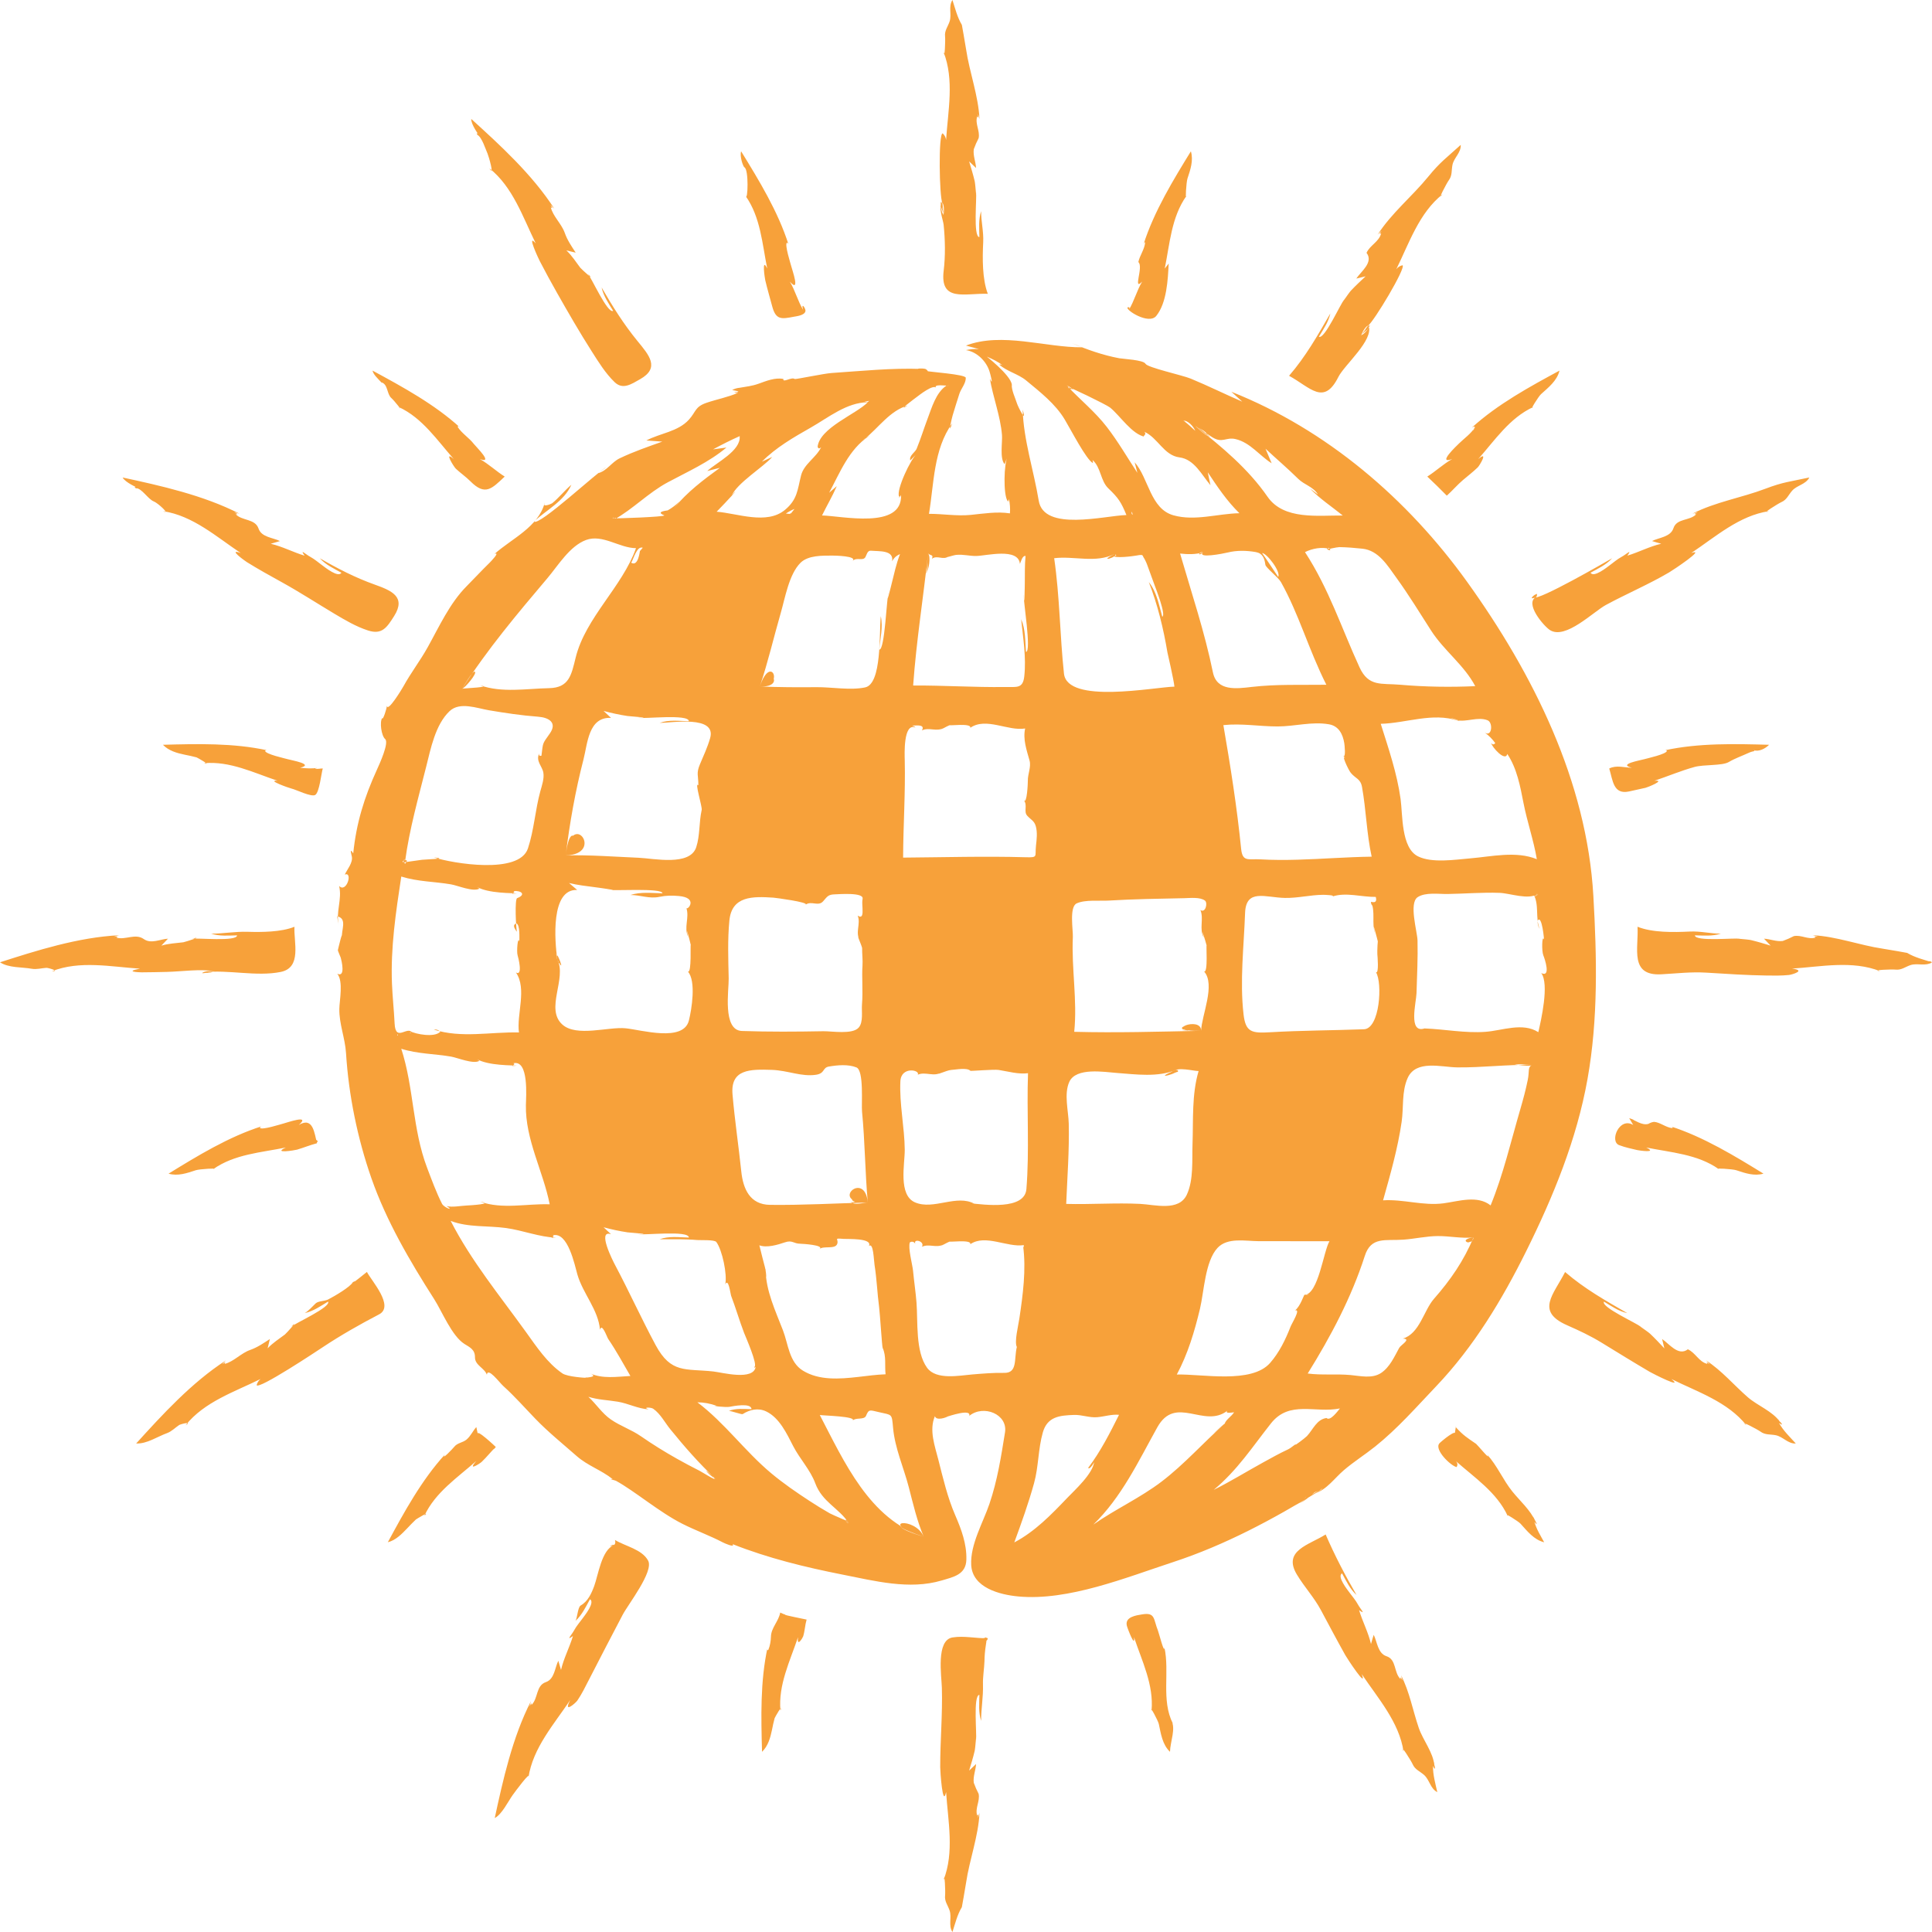 <?xml version="1.0" encoding="iso-8859-1"?>
<!-- Generator: Adobe Illustrator 17.1.0, SVG Export Plug-In . SVG Version: 6.00 Build 0)  -->
<!DOCTYPE svg PUBLIC "-//W3C//DTD SVG 1.1//EN" "http://www.w3.org/Graphics/SVG/1.1/DTD/svg11.dtd">
<svg version="1.1" xmlns="http://www.w3.org/2000/svg" xmlns:xlink="http://www.w3.org/1999/xlink" x="0px" y="0px"
	 viewBox="0 0 112 112" style="enable-background:new 0 0 112 112;" xml:space="preserve">
<g id="disco_x5F_ball_x5F_big">
	<path style="fill:#F7A13A;" d="M54.631,11.777c-0.179-0.376-0.239-4.032,0.015-4.047c0.115,0.104,0.181,0.232,0.199,0.386
		c0.109-1.681,0.49-3.489-0.151-5.112c0.072,0.566,0.116-0.691,0.093-0.886c-0.04-0.34,0.16-0.568,0.262-0.872
		C55.186,0.836,54.964,0.385,55.215,0c0.157,0.489,0.278,0.997,0.545,1.442c0,0.004,0.187,1.029,0.243,1.406
		c0.202,1.361,0.714,2.689,0.781,4.066c-0.023-0.103-0.052-0.204-0.087-0.303c-0.005,0.051,0.056,0.334-0.049,0.131
		c-0.135,0.45,0.173,0.832,0.084,1.268c-0.108,0.207-0.202,0.42-0.281,0.64c-0.05,0.372,0.112,0.723,0.133,1.089
		c-0.137-0.125-0.271-0.252-0.403-0.383c0.115,0.378,0.23,0.757,0.322,1.142c0.045,0.19,0.121,1.322,0.076,0.628
		c0.065,0.276-0.18,2.618,0.198,2.618c-0.01-0.501-0.058-1.017,0.099-1.503c0,0.63,0.152,1.168,0.121,1.809
		c-0.045,0.921-0.058,2.12,0.267,2.982c-1.344-0.043-2.784,0.496-2.558-1.339c0.105-0.853,0.086-1.805-0.002-2.659
		c-0.027-0.266-0.331-1.078-0.1-1.289c-0.199,0.182,0.127,0.517,0.093,0.718c0.028-0.168,0.06-0.644-0.109-0.756
		c0.024,0.016,0.111,0.656,0.098,0.719c0.018-0.088-0.115-0.764-0.13-0.735c-0.066,0.127,0.026,0.618,0.114,0.727
		C54.647,12.393,54.632,11.786,54.631,11.777C54.476,11.451,54.834,13.48,54.631,11.777z M67.75,15.278
		c-0.076,0.098-0.153,0.195-0.229,0.293c0.291-1.426,0.384-2.976,1.251-4.204c-0.067,0.324-0.006-0.799,0.067-1.019
		c0.168-0.506,0.355-1.041,0.198-1.577c-0.999,1.626-2.137,3.478-2.748,5.403c0.006-0.081,0.038-0.123,0.095-0.125
		c-0.023,0.389-0.313,0.761-0.393,1.143c0.321,0.258-0.352,1.729,0.223,1.13c-0.311,0.52-0.457,1.117-0.77,1.637
		c0.063-0.118,0.039-0.166-0.074-0.144c-0.157,0.14,1.23,1.034,1.661,0.498C67.642,17.552,67.703,16.211,67.75,15.278
		c-0.034,0.102-0.043,0.207-0.026,0.313C67.733,15.486,67.742,15.382,67.75,15.278c-0.065,0.083-0.014,0.248-0.026,0.313
		C67.733,15.486,67.742,15.382,67.75,15.278C67.674,15.375,67.714,15.987,67.75,15.278z M43.149,9.696
		c0.271,0.107,0.201,2.003,0.078,1.671c0.867,1.228,0.96,2.777,1.251,4.204c-0.339-0.712-0.138,0.579-0.116,0.672
		c0.121,0.51,0.268,1.013,0.404,1.519c0.209,0.782,0.523,0.741,1.239,0.602c0.175-0.034,0.637-0.079,0.686-0.324
		c0.031-0.159-0.269-0.564-0.135-0.081c-0.313-0.519-0.459-1.117-0.77-1.637c0.631,0.718,0.135-0.685,0.086-0.881
		c-0.034-0.14-0.403-1.279-0.252-1.372c0.046,0.017,0.077,0.052,0.091,0.105c-0.606-1.91-1.711-3.718-2.748-5.403
		C42.871,9.086,43.081,9.646,43.149,9.696C43.167,9.703,43.127,9.68,43.149,9.696z M27.671,7.816c0.268,0.136,0.478,0.84,0.593,1.09
		c0.061,0.134,0.424,1.379,0.107,0.851c1.367,1.085,1.941,2.842,2.687,4.352c-0.555-0.632,0.168,0.901,0.233,1.026
		c0.321,0.621,0.657,1.235,1.001,1.843c0.645,1.138,1.302,2.277,2.005,3.38c0.394,0.619,0.799,1.281,1.332,1.794
		c0.477,0.46,0.968,0.12,1.482-0.171c1.165-0.66,0.513-1.397-0.155-2.211c-0.796-0.971-1.458-2.028-2.078-3.103
		c0.107,0.499,0.406,0.923,0.666,1.352c-0.321,0.186-1.258-1.932-1.48-2.168c0.574,0.594-0.365-0.252-0.425-0.331
		c-0.258-0.341-0.49-0.71-0.805-1.004c0.179,0.047,0.359,0.09,0.54,0.13c-0.24-0.367-0.487-0.726-0.633-1.143
		c-0.185-0.531-0.687-0.963-0.81-1.484c0.193,0.123-0.002-0.092-0.022-0.138c0.08,0.068,0.156,0.141,0.227,0.219
		c-1.28-1.988-3.175-3.714-4.816-5.204c-0.017,0.323,0.455,0.963,0.46,0.948c-0.022-0.058-0.063-0.098-0.121-0.119
		C27.749,7.721,27.66,7.794,27.671,7.816C27.809,7.886,27.543,7.554,27.671,7.816z M22.096,22.161
		c0.402,0.098,0.322,0.684,0.592,0.915c0.17,0.145,0.744,0.884,0.434,0.523c1.365,0.63,2.221,1.925,3.186,3.015
		c-0.606-0.537-0.005,0.443,0.118,0.558c0.27,0.252,0.58,0.465,0.841,0.726c0.861,0.864,1.239,0.438,1.991-0.271
		c-0.499-0.313-0.926-0.728-1.443-1.016c0.821,0.298-0.204-0.692-0.35-0.88c-0.271-0.353-0.709-0.619-0.937-0.991
		c0.03-0.059,0.079-0.043,0.147,0.049c-1.48-1.351-3.341-2.364-5.081-3.306c0.06,0.247,0.301,0.448,0.462,0.631
		c-0.002-0.003,0.18-0.057,0.027-0.027c-0.011,0.083,0.029,0.109,0.118,0.079C22.207,22.129,21.971,22.02,22.096,22.161
		C22.462,22.25,21.931,21.974,22.096,22.161z M7.874,28.302c0.336-0.018,0.703,0.637,1.045,0.768
		c0.238,0.091,0.986,0.785,0.532,0.563c1.726,0.256,3.102,1.49,4.503,2.426c-0.795-0.287,0.257,0.465,0.359,0.528
		c0.656,0.407,1.331,0.783,2.007,1.155c1.042,0.574,2.03,1.218,3.052,1.828c0.624,0.373,1.273,0.757,1.969,0.981
		c0.803,0.257,1.088-0.171,1.51-0.842c0.704-1.118-0.166-1.476-1.131-1.821c-1.124-0.401-2.158-0.934-3.18-1.525
		c0.343,0.379,0.813,0.596,1.252,0.838c-0.18,0.312-0.956-0.317-1.117-0.434c-0.223-0.163-0.437-0.351-0.681-0.483
		c-0.276-0.149-0.645-0.509-0.334-0.07c-0.666-0.2-1.285-0.534-1.965-0.691c0.179-0.049,0.356-0.101,0.533-0.157
		c-0.401-0.203-1.068-0.217-1.239-0.723c-0.198-0.583-0.954-0.439-1.323-0.832c0.229,0.01-0.047-0.079-0.089-0.108
		c0.104,0.019,0.206,0.044,0.306,0.076c-2.095-1.077-4.619-1.632-6.773-2.098c0.146,0.288,0.876,0.606,0.872,0.591
		c-0.048-0.039-0.103-0.053-0.165-0.042c0.036,0.092,0.099,0.106,0.19,0.041C8.006,28.224,7.692,28.179,7.874,28.302
		C8.19,28.285,7.633,28.139,7.874,28.302z M101.66,43.477c0.297,0.131,0.697-0.094,0.895-0.301
		c-1.914-0.053-4.073-0.113-6.053,0.322c0.052-0.015,0.096-0.006,0.132,0.027c-0.015,0.193-1.155,0.439-1.306,0.485
		c-0.221,0.067-1.58,0.294-0.724,0.497c-0.43-0.007-0.903-0.167-1.315,0.044c0.211,0.689,0.232,1.53,1.151,1.33
		c0.318-0.069,0.635-0.143,0.954-0.211c0.113-0.024,1.205-0.465,0.513-0.407c0.778-0.26,1.535-0.583,2.326-0.801
		c0.548-0.151,1.605-0.061,1.984-0.285c0.365-0.216,0.779-0.357,1.163-0.536C101.652,43.515,101.785,43.576,101.66,43.477
		C101.94,43.601,101.728,43.531,101.66,43.477z M89.068,34.597c-0.726,0.359,0.424,1.7,0.787,1.931
		c0.897,0.568,2.505-1.059,3.241-1.458c1.207-0.653,2.485-1.193,3.666-1.888c0.253-0.149,2.169-1.427,1.283-1.123
		c1.401-0.935,2.777-2.17,4.503-2.426c-0.526,0.22,0.54-0.446,0.72-0.524c0.315-0.135,0.412-0.423,0.625-0.663
		c0.285-0.321,0.791-0.36,0.997-0.766c-1.135,0.246-1.521,0.262-2.538,0.649c-1.39,0.529-2.907,0.766-4.235,1.449
		c0.101-0.032,0.203-0.057,0.306-0.076c-0.041,0.03-0.317,0.118-0.089,0.108c-0.374,0.397-1.132,0.224-1.323,0.812
		c-0.165,0.509-0.838,0.539-1.24,0.742c0.176,0.056,0.354,0.109,0.533,0.157c-0.68,0.157-1.299,0.491-1.965,0.691
		c0.31-0.438-0.057-0.079-0.335,0.07c-0.245,0.132-0.459,0.319-0.682,0.483c-0.161,0.118-0.936,0.748-1.116,0.435
		c0.439-0.242,0.91-0.459,1.252-0.838c-0.394,0.228-4.27,2.466-4.528,2.266c-0.048-0.037,0.144-0.238,0.168-0.194
		c0.017,0.156-0.058,0.233-0.224,0.231C88.76,34.672,89.21,34.212,89.068,34.597C88.389,34.933,89.233,34.151,89.068,34.597z
		 M79.297,18.889c0.343-0.236,2.223-3.372,2.01-3.512c-0.151,0.032-0.273,0.111-0.365,0.235c0.746-1.51,1.32-3.267,2.687-4.352
		c-0.346,0.454,0.245-0.657,0.362-0.814c0.205-0.274,0.145-0.572,0.209-0.886c0.086-0.42,0.505-0.707,0.48-1.161
		c-0.848,0.77-1.193,0.997-1.873,1.831c-0.939,1.153-2.135,2.117-2.943,3.372c0.071-0.078,0.147-0.151,0.227-0.219
		c-0.021,0.046-0.216,0.261-0.023,0.138c-0.117,0.495-0.651,0.691-0.849,1.136c0.425,0.55-0.33,1.087-0.593,1.491
		c0.181-0.04,0.361-0.083,0.54-0.13c-0.289,0.27-0.578,0.54-0.85,0.828c-0.134,0.142-0.766,1.084-0.38,0.506
		c-0.222,0.236-1.158,2.354-1.48,2.168c0.259-0.429,0.558-0.852,0.666-1.352c-0.726,1.259-1.431,2.506-2.394,3.617
		c1.245,0.683,2.014,1.749,2.858,0.068c0.357-0.71,2.066-2.137,1.753-2.979c0.09,0.243-0.366,0.384-0.431,0.565
		c0.058-0.162,0.262-0.571,0.464-0.589c-0.032,0.003-0.417,0.502-0.436,0.563c0.026-0.081,0.474-0.599,0.473-0.562
		c-0.002,0.14-0.328,0.512-0.454,0.562C78.982,19.403,79.292,18.896,79.297,18.889C79.595,18.684,78.29,20.235,79.297,18.889z
		 M94.445,64.819c0.078,0.132,0.156,0.264,0.234,0.396c-0.81-0.484-1.384,0.95-0.821,1.167c0.337,0.13,0.707,0.208,1.058,0.29
		c0.085,0.02,1.215,0.191,0.514-0.151c1.426,0.291,2.976,0.384,4.204,1.251c-0.324-0.067,0.799-0.007,1.019,0.067
		c0.506,0.168,1.041,0.355,1.577,0.198c-1.626-0.999-3.479-2.137-5.403-2.748c0.15,0.046,0.182,0.081,0.096,0.107
		c-0.36-0.042-0.685-0.335-1.036-0.361c-0.117,0.016-0.226,0.055-0.327,0.117C95.183,65.264,94.777,64.926,94.445,64.819
		c0.074,0.054,0.157,0.085,0.247,0.093C94.609,64.881,94.527,64.85,94.445,64.819c0.055,0.093,0.22,0.08,0.245,0.094
		C94.608,64.882,94.526,64.85,94.445,64.819C94.522,64.951,95,64.999,94.445,64.819z M18.378,66.274
		c-0.154-0.566-0.219-1.56-1.056-1.059c0.718-0.632-0.685-0.135-0.881-0.086c-0.14,0.034-1.279,0.404-1.372,0.252
		c0.017-0.046,0.052-0.077,0.105-0.091c-1.91,0.606-3.718,1.711-5.403,2.748c0.536,0.156,1.072-0.03,1.577-0.198
		c0.22-0.073,1.343-0.134,1.019-0.067c1.228-0.867,2.777-0.96,4.204-1.251c-0.807,0.377,0.519,0.162,0.649,0.124
		C17.608,66.532,17.987,66.376,18.378,66.274c-0.118-0.433-0.364,0.066-0.411,0.021c0.931-0.048,0.131-0.355,0.065-0.293
		C17.758,66.255,18.234,66.312,18.378,66.274C18.213,65.671,17.553,66.488,18.378,66.274C18.213,65.67,17.487,66.506,18.378,66.274z
		 M85.506,24.762c-0.201,0.358-0.639,0.664-0.927,0.948c-0.116,0.114-1.307,1.232-0.394,0.901c-0.516,0.288-0.944,0.703-1.443,1.016
		c0.384,0.362,0.762,0.73,1.131,1.107c0.324-0.29,0.607-0.626,0.938-0.907c0.287-0.244,0.586-0.472,0.857-0.735
		c0.107-0.104,0.642-1.002,0.024-0.478c0.965-1.09,1.821-2.386,3.186-3.015c-0.239,0.268,0.309-0.617,0.455-0.748
		c0.43-0.39,0.928-0.773,1.073-1.367c-1.678,0.908-3.59,1.944-5.081,3.306c0.154-0.092,0.2-0.081,0.135,0.035
		c-0.056,0.1,0.25-0.342-0.082,0.16C85.409,24.934,85.444,24.8,85.506,24.762C85.387,24.975,85.454,24.794,85.506,24.762z
		 M76.465,86.439c-2.679,1.644-5.464,3.136-8.46,4.118c-2.725,0.893-6.074,2.262-8.977,1.991c-1.073-0.1-2.655-0.505-2.726-1.82
		c-0.064-1.19,0.686-2.455,1.057-3.548c0.464-1.366,0.674-2.726,0.902-4.142c0.169-1.052-1.239-1.63-2.071-0.96
		c0.123-0.431-1.155,0.012-1.316,0.056c0.038-0.023,0.079-0.041,0.122-0.054c-0.135,0.108-0.731,0.3-0.797,0.014
		c-0.353,0.812,0,1.746,0.203,2.547c0.273,1.077,0.526,2.165,0.969,3.188c0.358,0.826,0.676,1.673,0.65,2.588
		c-0.025,0.868-0.745,1.001-1.434,1.206c-1.863,0.555-3.89,0.025-5.737-0.34c-2.177-0.43-4.311-0.951-6.38-1.767
		c0.152,0.228-0.486-0.059-0.554-0.095c-0.761-0.399-1.574-0.69-2.342-1.076c-1.35-0.678-2.771-1.902-3.867-2.502
		c-0.058-0.032-0.496-0.121-0.191-0.097c-0.656-0.526-1.442-0.771-2.087-1.338c-0.811-0.713-1.651-1.389-2.401-2.167
		c-0.613-0.635-1.197-1.301-1.854-1.893c-0.224-0.202-0.896-1.114-0.95-0.654c-0.141-0.394-0.693-0.548-0.689-1.007
		c0.004-0.452-0.294-0.578-0.611-0.777c-0.731-0.461-1.296-1.879-1.747-2.585c-1.42-2.223-2.778-4.535-3.651-7.035
		c-0.803-2.301-1.314-4.8-1.466-7.232c-0.055-0.881-0.403-1.702-0.389-2.571c0.008-0.497,0.244-1.594-0.118-2.038
		c0.489,0.233,0.249-0.747,0.202-0.925c-0.011-0.042-0.177-0.413-0.169-0.44c0.02-0.086,0.288-1.241,0.242-0.751
		c-0.06-0.386,0.327-1.087-0.279-1.212c0.016,0.181,0.048,0.359,0.097,0.534c-0.202-0.768,0.204-1.528,0.012-2.293
		c0.437,0.436,0.81-0.86,0.328-0.66c0.14-0.301,0.482-0.689,0.41-1.048c-0.024-0.123-0.159-0.556,0.081-0.182
		c0.181-1.769,0.641-3.249,1.374-4.853c0.146-0.32,0.717-1.565,0.477-1.774c-0.219-0.191-0.331-0.979-0.172-1.221
		c0.025,0.19,0.276-0.561,0.272-0.717c0.033,0.429,0.889-0.991,0.959-1.119c0.432-0.788,0.971-1.482,1.407-2.266
		c0.671-1.205,1.277-2.554,2.261-3.543c0.447-0.45,0.875-0.915,1.33-1.358c0.058-0.056,0.636-0.654,0.282-0.507
		c1.009-0.9,2.524-1.546,2.911-2.961c-0.162,0.284,0.353,0.071,0.43,0.023c0.402-0.327,0.721-0.74,1.116-1.075
		c-0.425,0.965-1.432,1.444-2.165,2.134c0.281,0.289,3.701-2.903,4.202-3.164c-0.165,0.12-0.329,0.241-0.492,0.363
		c0.516-0.135,0.786-0.64,1.251-0.863c0.8-0.383,1.64-0.673,2.475-0.969c-0.308-0.022-0.616-0.045-0.924-0.067
		c0.801-0.424,1.83-0.505,2.467-1.208c0.422-0.466,0.34-0.743,1.023-0.977c0.606-0.207,1.242-0.322,1.831-0.581
		c-0.08,0.015-0.157,0.007-0.23-0.025c0.353-0.013,0.313-0.058-0.118-0.133c0.135-0.074,0.279-0.117,0.434-0.131
		c0.384-0.066,0.73-0.102,1.098-0.235c0.444-0.159,0.956-0.371,1.438-0.276c-0.046,0.25,0.475-0.137,0.659,0.004
		c0.121,0.013,1.703-0.321,2.135-0.349c1.723-0.115,3.476-0.299,5.204-0.236c-0.53,0.005,0.131-0.069,0.266,0.017
		c0.144,0.091,0.203,0.279-0.079,0.088c0.265,0.071,2.386,0.205,2.389,0.411c0.004,0.331-0.274,0.622-0.372,0.924
		c-0.136,0.415-0.263,0.834-0.39,1.252c-0.046,0.151-0.312,1.278-0.026,0.462c-1.087,1.508-1.053,3.488-1.346,5.246
		c0.81-0.002,1.618,0.142,2.428,0.061c0.751-0.076,1.511-0.203,2.265-0.088c0.021-0.281,0.002-0.559-0.058-0.834
		c-0.001,0.055-0.106,0.371-0.039-0.008c0.015,0.061,0,0.101-0.044,0.118c-0.249-0.369-0.215-2.186,0.015-2.597
		c-0.028,0.05-0.181,0.473-0.185,0.468c-0.292-0.33-0.116-1.279-0.15-1.692c-0.09-1.088-0.521-2.192-0.705-3.274
		c0.241,0.527,0.021-0.279-0.011-0.386c-0.182-0.61-0.733-1.159-1.372-1.26c0.25-0.055,0.502-0.074,0.757-0.057
		c-0.252-0.07-0.504-0.138-0.757-0.205c2.075-0.796,4.622,0.116,6.734,0.101c-0.195-0.087-0.392-0.168-0.592-0.241
		c0.884,0.378,1.798,0.698,2.745,0.875c0.224,0.042,1.401,0.094,1.52,0.32c0.116,0.221,2.141,0.662,2.618,0.859
		c1.011,0.417,1.99,0.905,2.994,1.338c-0.211-0.191-0.423-0.383-0.634-0.574c5.529,2.193,10.219,6.218,13.669,11.021
		c3.825,5.326,6.939,11.564,7.317,18.212c0.201,3.533,0.285,7.119-0.341,10.617c-0.624,3.49-1.982,6.807-3.552,9.97
		c-1.397,2.814-3.04,5.544-5.216,7.828c-1.144,1.201-2.243,2.46-3.543,3.499c-0.593,0.474-1.239,0.879-1.816,1.373
		c-0.541,0.463-0.977,1.118-1.684,1.349c0.183-0.069,0.34-0.176,0.471-0.322c-0.284,0.257-0.959,0.328-1.116,0.706
		c0.116-0.28,0.741-0.586,1.021-0.642c-0.45,0.09-0.849,0.731-1.33,0.832c0.238-0.05,0.582-0.387,0.792-0.517
		C76.12,86.599,76.779,86.201,76.465,86.439C73.143,88.477,77.267,85.831,76.465,86.439z M55.396,22.022
		C55.401,22.023,55.415,22.018,55.396,22.022C55.398,22.022,55.399,22.021,55.396,22.022z M85.421,71.734
		c-0.692,0.072-1.378-0.082-2.069-0.078c-0.669,0.004-1.339,0.162-2.006,0.209c-1.037,0.073-1.862-0.196-2.228,0.943
		c-0.775,2.41-1.976,4.673-3.309,6.816c0.827,0.108,1.655,0.013,2.481,0.088c0.575,0.053,1.259,0.225,1.778-0.123
		c0.501-0.337,0.765-0.94,1.045-1.451c0.098-0.178,0.733-0.525,0.211-0.538c0.974-0.288,1.212-1.632,1.802-2.303
		C84.085,74.204,84.857,73.093,85.421,71.734C84.997,72.212,85.442,71.927,85.421,71.734c-0.048,0.005-0.592,0.101-0.407,0.25
		C85.182,72.121,85.37,71.855,85.421,71.734c0.108-0.011-0.635,0.077-0.414,0.251C85.176,72.118,85.374,71.846,85.421,71.734
		C84.557,71.824,85.18,72.313,85.421,71.734z M75.623,75.068c0.808-0.04,1.105-2.549,1.448-3.113
		c-1.368,0.003-2.736-0.001-4.105-0.003c-0.753-0.001-1.805-0.236-2.387,0.393c-0.723,0.782-0.777,2.534-1.018,3.538
		c-0.314,1.31-0.701,2.608-1.34,3.8c1.47-0.04,4.334,0.557,5.412-0.676c0.529-0.606,0.889-1.348,1.179-2.092
		c0.09-0.23,0.619-1.053,0.263-0.949C75.392,75.723,75.591,75.04,75.623,75.068C76.196,75.039,75.581,75.032,75.623,75.068z
		 M56.19,69.747c0.872,0.091,3.211,0.418,3.311-0.813c0.181-2.223,0.014-4.489,0.094-6.719c-0.561,0.073-1.149-0.102-1.698-0.189
		c-0.277-0.044-1.619,0.072-1.641,0.05c-0.206-0.205-0.855-0.063-1.112-0.051c-0.253,0.012-1.097,0.405-0.564,0.13
		c-0.429,0.299-0.926-0.053-1.377,0.147c0.164-0.273-0.963-0.508-1.007,0.379c-0.064,1.308,0.241,2.658,0.253,3.975
		c0.007,0.807-0.393,2.624,0.598,3.048c1.08,0.462,2.404-0.492,3.453,0.085c-0.126-0.069-0.323,0.024-0.452-0.035
		c0.101-0.013,0.2-0.008,0.3,0.014c-0.091-0.02-0.235,0.013-0.341-0.005C56.04,69.707,56.1,69.701,56.19,69.747
		C56.934,69.824,55.529,69.757,56.19,69.747z M44.381,73.605c0.022,1.244,0.574,2.385,1.011,3.524
		c0.305,0.794,0.352,1.839,1.156,2.33c0.949,0.58,2.132,0.483,3.188,0.365c0.533-0.06,1.066-0.137,1.602-0.155
		c-0.059-0.508,0.053-1.047-0.17-1.529c-0.036-0.077-0.156-1.99-0.204-2.357c-0.108-0.811-0.135-1.631-0.264-2.439
		c-0.048-0.303-0.065-1.345-0.328-1.111c0.23-0.473-1.262-0.395-1.472-0.413c-0.628-0.053-0.252,0.009-0.37,0.3
		c-0.126,0.312-0.772,0.092-1.017,0.281c0.28-0.219-0.98-0.298-1.119-0.3c-0.407-0.005-0.458-0.23-0.899-0.079
		c-0.411,0.14-1.044,0.331-1.474,0.17C44.136,72.664,44.256,73.135,44.381,73.605c-0.133-0.464,0.136,0.392-0.009,0.538
		c0.065-0.065-0.049-0.463-0.017-0.577c-0.043,0.154,0.061,0.486,0.022,0.684C44.387,74.192,44.334,73.427,44.381,73.605
		C44.402,74.847,44.257,73.137,44.381,73.605z M43.733,79.242c0.216-0.111-0.519-1.769-0.6-1.979
		c-0.271-0.709-0.481-1.441-0.752-2.151c-0.038-0.1-0.147-1.053-0.337-0.657c0.124-0.564-0.173-1.993-0.518-2.455
		c-0.107-0.143-0.93-0.097-1.106-0.113c-0.698-0.062-1.477-0.047-2.179-0.046c0.544-0.199,1.131-0.109,1.694-0.099
		c0-0.433-2.608-0.123-2.95-0.198c0.997,0.018-0.525-0.091-0.604-0.103c-0.469-0.07-0.933-0.171-1.391-0.295
		c0.146,0.132,0.29,0.266,0.431,0.403c-0.824-0.281,0.112,1.552,0.236,1.786c0.814,1.531,1.528,3.114,2.35,4.641
		c0.896,1.664,1.721,1.355,3.34,1.529c0.5,0.054,2.344,0.559,2.463-0.279C43.805,79.265,43.726,79.287,43.733,79.242
		C43.892,79.16,43.714,79.376,43.733,79.242z M32.032,41.717C32.032,41.723,32.077,41.736,32.032,41.717
		C32.032,41.721,32.041,41.721,32.032,41.717z M32.057,41.685C32.06,41.674,32.029,41.676,32.057,41.685
		C32.058,41.683,32.053,41.684,32.057,41.685z M32.306,55.61c0.568,1.117-0.717,2.864,0.289,3.779
		c0.821,0.746,2.666,0.121,3.675,0.222c0.917,0.092,3.35,0.819,3.667-0.454c0.157-0.63,0.43-2.286-0.059-2.833
		c0.232,0.111,0.126-1.668,0.169-1.534c-0.043-0.216-0.352-1.364-0.157-0.486c-0.258-0.534,0.082-1.106-0.096-1.652
		c0.109,0.086,0.668-0.611-0.439-0.709c-0.39-0.035-0.736-0.034-1.124,0.048c-0.599,0.126-1.087-0.107-1.683-0.107
		c0.601-0.195,1.238-0.109,1.856-0.099c0-0.323-2.889-0.13-3.231-0.198c1.073,0.076-0.584-0.141-0.647-0.15
		c-0.514-0.07-1.033-0.123-1.538-0.248c0.16,0.131,0.317,0.265,0.472,0.403C31.912,51.522,32.156,54.544,32.306,55.61
		c-0.11-0.745-0.057-0.052,0.06,0.089c-0.006-0.118-0.029-0.232-0.069-0.343c-0.008,0.022,0.015,0.521,0.155,0.477
		c0.043-0.013-0.085-0.413-0.142-0.435C32.274,55.464,32.273,55.534,32.306,55.61C32.868,56.714,32.201,54.866,32.306,55.61z
		 M37.098,31.944c0.055-0.064,0.109-0.128,0.164-0.192c-0.354-0.117-0.539,0.679-0.672,0.867
		C37.011,32.884,37.092,31.903,37.098,31.944C37.127,31.91,37.132,32.307,37.098,31.944C37.152,31.88,37.127,32.251,37.098,31.944z
		 M44.047,39.797c1.095,0.043,2.19,0.05,3.285,0.039c0.88-0.009,1.957,0.195,2.82,0.014c0.98-0.206,0.808-3.135,0.909-4.132
		c0.138,0.647-0.038,1.297-0.085,1.941c0.317,0.028,0.426-2.992,0.533-3.34c-0.187,1.031,0.152-0.368,0.179-0.474
		c0.147-0.578,0.267-1.165,0.487-1.721c-0.205,0.081-0.358,0.221-0.458,0.418c0.116-0.662-0.745-0.573-1.226-0.617
		c-0.21-0.019-0.245,0.233-0.321,0.368c-0.143,0.254-0.512-0.015-0.742,0.225c0.288-0.292-1.058-0.31-1.165-0.31
		c-0.585,0.003-1.413-0.024-1.859,0.42c-0.666,0.663-0.894,2.05-1.145,2.914C44.849,36.958,44.519,38.398,44.047,39.797
		C45.636,39.86,44.52,38.395,44.047,39.797C44.939,39.832,44.605,38.142,44.047,39.797C45.511,39.855,44.645,38.023,44.047,39.797
		C45.507,39.855,44.712,37.823,44.047,39.797z M45.826,29.797c0.078-0.098,0.155-0.196,0.233-0.295
		c-0.177,0.073-0.344,0.163-0.502,0.27C46.073,29.819,45.768,29.79,45.826,29.797C45.904,29.699,45.738,29.786,45.826,29.797z
		 M53.064,42.174c-0.704-0.281-0.623,1.571-0.615,1.898c0.044,1.883-0.087,3.762-0.095,5.645c2.366-0.018,4.732-0.089,7.097-0.022
		c0.752,0.021,0.535-0.035,0.606-0.67c0.041-0.366,0.091-0.767-0.011-1.129c-0.09-0.32-0.297-0.383-0.498-0.609
		c-0.22-0.247,0.034-0.585-0.189-0.892c0.175,0.233,0.23-1.004,0.226-1.131c-0.011-0.386,0.203-0.801,0.098-1.179
		c-0.166-0.595-0.392-1.227-0.254-1.854c-0.998,0.166-2.265-0.675-3.183-0.038c0.111-0.299-1.313-0.099-1.173-0.16
		c-0.156,0.044-0.967,0.514-0.369,0.162c-0.404,0.25-0.844-0.056-1.257,0.147c0.239-0.435-0.554-0.23-0.669-0.289
		C52.884,42.071,52.979,42.111,53.064,42.174c-0.125-0.033-0.241-0.084-0.348-0.152C52.794,42.04,53.03,42.097,53.064,42.174
		C52.331,41.882,53.039,42.118,53.064,42.174z M64.61,32.115c-1.091,0.552-2.344,0.102-3.498,0.245
		c0.324,2.229,0.329,4.463,0.567,6.688c0.191,1.789,5.235,0.784,6.403,0.757c-0.031-0.362-0.403-1.981-0.404-1.98
		c-0.233-1.39-0.567-2.766-1.08-4.081c0.459,0.574,0.587,1.318,0.779,2.006c0.241-0.075-0.39-1.678-0.444-1.828
		c-0.145-0.409-0.297-0.816-0.446-1.224c-0.107-0.293-0.452-0.803-0.031-0.195c-0.336-0.267-0.026-0.402-0.59-0.295
		c-0.16,0.03-1.276,0.184-1.349-0.003c0.058,0.036,0.118,0.037,0.178,0.003c0.083-0.134-0.377,0.022-0.448,0.133
		C64.212,32.397,64.844,32.246,64.61,32.115C63.543,32.655,64.898,32.276,64.61,32.115z M65.667,29.848
		c-0.016-0.062-0.033-0.124-0.049-0.186C65.559,29.788,65.659,29.848,65.667,29.848C65.651,29.786,65.64,29.848,65.667,29.848z
		 M69.738,32.018c-0.429,0.134-0.885,0.119-1.327,0.072c0.671,2.308,1.421,4.534,1.903,6.886c0.227,1.106,1.358,0.95,2.251,0.846
		c1.431-0.166,2.887-0.106,4.325-0.126c-1.028-2.038-1.586-4.087-2.631-5.951c-0.151-0.269-0.882-0.842-0.904-1.005
		c-0.051-0.374-0.157-0.664-0.553-0.735c-0.533-0.095-1.104-0.107-1.628,0.024C70.907,32.095,69.399,32.388,69.738,32.018
		c-0.14-0.018-0.212,0.017-0.217,0.106C69.605,32.115,69.678,32.079,69.738,32.018C69.283,32.16,69.629,32.156,69.738,32.018
		C69.308,32.152,69.6,32.193,69.738,32.018z M74.097,33.442c0.174-0.292-0.671-1.387-0.932-1.38
		C73.486,32.515,73.785,32.983,74.097,33.442z M77.864,43.804c0.172,0.183,0.078-0.647,0.066-0.718
		c-0.085-0.524-0.319-0.999-0.889-1.098c-0.991-0.172-1.983,0.124-2.975,0.125c-1.049,0.001-2.097-0.19-3.146-0.077
		c0.412,2.38,0.789,4.768,1.03,7.172c0.078,0.779,0.418,0.57,1.121,0.61c0.715,0.041,1.432,0.04,2.148,0.02
		c1.434-0.04,2.864-0.157,4.298-0.176c-0.294-1.339-0.319-2.705-0.56-4.042c-0.086-0.478-0.366-0.478-0.645-0.811
		c-0.132-0.145-0.633-1.22-0.275-0.807c-0.265-0.303-0.229-0.266,0.105,0.11C78.049,44.01,77.956,43.907,77.864,43.804
		C78.23,44.196,78.041,44.015,77.864,43.804C78.099,44.056,78.142,44.134,77.864,43.804z M79.479,52.277
		c0.255,0.074,0.347-0.02,0.275-0.282c-0.816,0.013-1.736-0.291-2.529-0.018c0.248-0.086-0.455-0.104-0.522-0.104
		c-0.741,0.005-1.464,0.194-2.209,0.181c-1.143-0.021-2.265-0.563-2.316,0.878c-0.069,1.945-0.312,3.932-0.088,5.874
		c0.119,1.03,0.475,1.098,1.535,1.035c1.817-0.107,3.629-0.106,5.446-0.174c0.92-0.034,1.082-2.693,0.696-3.306
		c0.183,0.103,0.086-0.972,0.079-1.044c-0.013-0.135,0.027-1.058,0.045-0.678c-0.046-0.198-0.4-1.538-0.181-0.536
		C79.506,53.509,79.748,52.859,79.479,52.277c0.06,0.087,0.12,0.174,0.18,0.261C79.53,52.504,79.47,52.417,79.479,52.277
		c0.105,0.052,0.168,0.134,0.188,0.245C79.549,52.537,79.487,52.456,79.479,52.277C79.739,52.388,79.732,52.824,79.479,52.277z
		 M69.63,59.757c0.026-0.893,0.851-2.674,0.171-3.442c0.246,0.118,0.103-1.629,0.151-1.496c-0.05-0.208-0.394-1.312-0.167-0.468
		c-0.284-0.501,0.017-1.077-0.196-1.594c0.3,0.193,0.436-0.417,0.266-0.547c-0.289-0.22-0.872-0.147-1.207-0.141
		c-1.463,0.029-2.926,0.051-4.387,0.139c-0.517,0.031-1.354-0.064-1.845,0.162c-0.439,0.201-0.204,1.549-0.222,1.949
		c-0.084,1.833,0.267,3.668,0.08,5.496C64.725,59.88,67.178,59.806,69.63,59.757c0.001-0.042-1.009-0.016-1.114,0.006
		C68.885,59.684,69.258,59.764,69.63,59.757c0.005-0.187-0.996-0.121-1.112-0.038C68.745,59.556,69.36,59.762,69.63,59.757
		C69.656,58.857,67.241,59.805,69.63,59.757C69.653,58.953,67.113,59.807,69.63,59.757z M68.182,62.023
		c-1.081,0.44-2.31,0.26-3.438,0.177c-0.728-0.054-2.367-0.337-2.755,0.516c-0.321,0.706-0.049,1.682-0.032,2.426
		c0.035,1.552-0.085,3.101-0.148,4.65c1.43,0.039,2.86-0.072,4.29-0.001c0.839,0.042,2.247,0.453,2.704-0.538
		c0.399-0.865,0.296-1.996,0.329-2.928c0.05-1.41-0.051-2.863,0.352-4.234c-0.327-0.008-1.207-0.253-1.461,0.018
		c-0.016,0.017,0.252,0.087,0.27-0.005c0.032-0.163-0.385-0.017-0.418,0.088C67.854,62.263,68.49,62.145,68.182,62.023
		C66.53,62.696,68.583,62.182,68.182,62.023z M50.002,52.114c0.117-0.4-1.413-0.272-1.604-0.268c-0.39,0.008-0.44,0.129-0.678,0.4
		c-0.285,0.325-0.668-0.044-1.017,0.197c0.196-0.14-1.744-0.397-1.868-0.405c-1.208-0.081-2.413-0.101-2.552,1.325
		c-0.108,1.103-0.064,2.256-0.04,3.361c0.014,0.659-0.375,3.002,0.764,3.042c1.572,0.055,3.146,0.044,4.718,0.015
		c0.488-0.009,1.686,0.204,2.052-0.208c0.282-0.317,0.161-0.958,0.193-1.343c0.065-0.793-0.018-1.587,0.029-2.243
		c0.024-0.342-0.027-0.682-0.021-1.023c0.002-0.099-0.449-1.106-0.124-0.444c-0.3-0.452,0.06-0.966-0.133-1.44
		c0.573,0.371,0.034-1.145,0.416-1.049c0.048,0.012-0.047,0.189-0.093,0.113C50.094,52.245,50.08,52.236,50.002,52.114
		C50.12,51.709,50.154,52.363,50.002,52.114z M32.793,49.588c1.41-0.034,2.818,0.077,4.226,0.137
		c0.881,0.038,2.978,0.503,3.342-0.612c0.224-0.685,0.157-1.456,0.317-2.162c0.041-0.179-0.434-1.68-0.193-1.427
		c0.003-0.578-0.135-0.683,0.092-1.22c0.21-0.496,0.441-0.994,0.59-1.513c0.386-1.345-2.246-0.884-2.927-0.883
		c0.544-0.199,1.131-0.109,1.694-0.099c0-0.433-2.608-0.123-2.95-0.198c0.997,0.018-0.525-0.091-0.604-0.103
		c-0.469-0.07-0.933-0.171-1.391-0.295c0.146,0.131,0.29,0.266,0.431,0.403c-1.311-0.064-1.357,1.493-1.595,2.411
		C33.353,45.853,33.024,47.715,32.793,49.588C33.754,49.564,33.067,47.368,32.793,49.588C33.941,49.559,33.084,47.225,32.793,49.588
		C33.909,49.56,33.11,47.022,32.793,49.588C35.075,49.532,33.133,46.835,32.793,49.588z M50.307,69.711
		c-0.16-1.754-0.162-3.519-0.334-5.272c-0.043-0.437,0.121-2.38-0.325-2.56c-0.479-0.193-1.102-0.134-1.598-0.05
		c-0.379,0.064-0.216,0.396-0.742,0.476c-0.852,0.128-1.631-0.251-2.565-0.283c-1.258-0.042-2.404-0.048-2.278,1.424
		c0.128,1.489,0.352,2.979,0.508,4.466c0.106,1.017,0.506,1.921,1.664,1.935C46.527,69.87,48.416,69.759,50.307,69.711
		c-0.047-0.517-0.814,0.133-1.014-0.048C49.549,69.896,50.01,69.718,50.307,69.711C50.232,68.889,48.3,69.762,50.307,69.711
		C50.149,67.976,48.238,69.763,50.307,69.711C50.131,67.781,48.031,69.768,50.307,69.711z M88.799,61.738
		c-1.448-0.036-2.889,0.159-4.336,0.139c-0.907-0.013-2.383-0.458-2.862,0.621c-0.352,0.792-0.224,1.697-0.346,2.533
		c-0.224,1.546-0.656,3.052-1.077,4.553c1.173-0.075,2.328,0.329,3.501,0.174c0.865-0.115,1.964-0.49,2.733,0.121
		c0.736-1.796,1.18-3.724,1.724-5.585c0.162-0.555,0.313-1.115,0.428-1.681C88.671,62.093,88.553,61.88,88.799,61.738
		c-0.337-0.008-0.686-0.08-1.021-0.008C87.882,61.707,88.798,61.851,88.799,61.738c0.156,0.004-0.596,0.01-0.603,0.009
		C88.257,61.764,88.798,61.806,88.799,61.738C87.351,61.701,88.798,61.827,88.799,61.738z M89.149,51.821
		c-0.555,0.366-1.596-0.038-2.215-0.061c-1.013-0.037-2.009,0.051-3.019,0.066c-0.508,0.008-1.284-0.113-1.732,0.183
		c-0.523,0.345-0.02,2.002-0.008,2.511c0.025,1.016-0.029,2.031-0.058,3.047c-0.016,0.547-0.498,2.359,0.463,2.053
		c1.179,0.043,2.353,0.283,3.535,0.196c0.979-0.072,2.149-0.563,3.063,0.02c0.157-0.678,0.645-2.794,0.169-3.426
		c0.579,0.282,0.2-0.837,0.121-1.028c-0.102-0.247-0.079-1.205,0.034-0.928c0.024,0.084-0.112-1.442-0.355-1.095
		c-0.025,0.173,0.011,0.337,0.109,0.492c-0.271-0.655,0-1.432-0.382-2.052c0.302,0.149,0.284-0.113,0.141,0.125
		C89.01,51.933,89.217,51.839,89.149,51.821C88.689,52.124,89.259,51.85,89.149,51.821z M84.522,41.78
		c-1.468-0.495-2.995,0.142-4.479,0.18c0.45,1.429,0.942,2.86,1.149,4.349c0.129,0.923,0.025,2.843,1.009,3.334
		c0.808,0.403,2.147,0.192,3.016,0.119c1.249-0.104,2.667-0.446,3.875,0.046c-0.186-1.101-0.559-2.159-0.773-3.254
		c-0.191-0.976-0.377-2.002-0.939-2.846c-0.115,0.48-0.903-0.412-0.938-0.64c0.076,0.109,0.156,0.113,0.239,0.01
		c-0.167-0.233-0.367-0.434-0.599-0.603c0.414,0.261,0.479-0.591,0.154-0.72c-0.567-0.225-1.214,0.121-1.791-0.005
		c0.065,0.017,0.129,0.037,0.192,0.058c-0.165-0.08-0.424-0.18-0.609-0.2C84.143,41.622,84.61,41.804,84.522,41.78
		C83.086,41.296,84.891,41.881,84.522,41.78z M77.096,31.82c-0.469-0.125-1.016-0.03-1.444,0.187
		c1.391,2.135,2.111,4.393,3.16,6.676c0.526,1.146,1.266,0.917,2.345,1.011c1.451,0.126,2.91,0.148,4.364,0.083
		c-0.644-1.224-1.811-2.059-2.553-3.214c-0.673-1.047-1.29-2.064-2.02-3.072c-0.514-0.71-1.03-1.586-1.97-1.683
		c-0.443-0.046-0.888-0.085-1.333-0.092c-0.085-0.001-0.951,0.145-0.546,0.179c-0.122-0.102-0.145-0.111-0.068-0.027
		c0.177,0.122,0.035-0.207-0.087-0.065C76.914,31.836,77.189,31.976,77.096,31.82C76.646,31.7,77.217,32.024,77.096,31.82z
		 M69.3,24.702c1.535,1.201,3.064,2.481,4.182,4.096c0.941,1.36,2.936,1.073,4.36,1.087c-0.638-0.518-1.335-0.97-1.904-1.569
		c0.154,0.119,0.31,0.237,0.466,0.353c-0.257-0.447-0.793-0.562-1.143-0.908c-0.612-0.605-1.269-1.161-1.898-1.748
		c0.119,0.282,0.238,0.563,0.357,0.845c-0.707-0.444-1.244-1.205-2.091-1.403c-0.562-0.132-0.758,0.26-1.346-0.103
		c-0.156-0.096-1.546-1.014-0.644-0.432c-0.847-0.547,0.294,0.125,0.378,0.307C69.896,24.969,69.523,24.842,69.3,24.702
		c0.107,0.084,0.625,0.602,0.811,0.604C69.953,25.305,69.451,24.797,69.3,24.702C70.817,25.888,69.973,25.122,69.3,24.702z
		 M68.569,24.37c0.243,0.141,0.509,0.422,0.724,0.606C69.179,24.713,68.884,24.378,68.569,24.37
		c0.147,0.087,0.178,0.099,0.093,0.036C68.505,24.314,68.839,24.377,68.569,24.37C68.812,24.512,68.668,24.373,68.569,24.37z
		 M61.835,22.343c0.766,0.818,1.641,1.517,2.329,2.409c0.652,0.845,1.186,1.77,1.771,2.66c-0.053-0.205-0.106-0.41-0.158-0.615
		c0.813,0.925,0.908,2.7,2.249,3.076c1.249,0.35,2.565-0.098,3.824-0.121c-0.719-0.702-1.283-1.54-1.835-2.374
		c0.052,0.249,0.105,0.499,0.157,0.748c-0.505-0.587-0.934-1.503-1.797-1.611c-0.904-0.113-1.255-1.142-2.037-1.484
		c0.193,0.201-0.199,0.251,0.052,0.294c-0.767-0.132-1.45-1.224-2.041-1.701c-0.202-0.163-2.447-1.25-2.434-1.183
		c0.024,0.12,0.287,0.104,0.307,0.141C62.107,22.483,61.978,22.403,61.835,22.343C62.252,22.787,61.936,22.396,61.835,22.343
		c0.116,0.126,0.234,0.25,0.355,0.372C62.075,22.606,61.98,22.419,61.835,22.343C62.495,23.047,61.901,22.377,61.835,22.343z
		 M58.655,22.283c-0.033,0.312,0.212,0.816,0.302,1.109c0.061,0.2,0.603,1.258,0.329,0.356c0.043,1.728,0.65,3.567,0.93,5.276
		c0.297,1.807,3.798,0.872,5.084,0.833c-0.306-0.75-0.472-0.996-1.042-1.539c-0.473-0.45-0.423-1.212-0.923-1.653
		c0.021,0.059,0.028,0.12,0.021,0.181c-0.39-0.212-1.248-1.884-1.634-2.529c-0.545-0.91-1.425-1.59-2.237-2.263
		c-0.455-0.377-1.14-0.531-1.556-0.922c0.073-0.01,0.142,0.009,0.208,0.059c-0.279-0.222-0.602-0.378-0.929-0.516
		c0.265,0.204,1.737,1.418,1.401,1.799C58.583,22.503,58.444,22.006,58.655,22.283C58.62,22.607,58.413,21.964,58.655,22.283
		C58.653,22.299,58.419,21.972,58.655,22.283z M53.803,32.076c-0.276,2.556-0.683,5.098-0.867,7.663
		c1.771-0.009,3.544,0.111,5.314,0.088c0.691-0.009,1.05,0.109,1.129-0.625c0.119-1.099-0.07-2.216-0.182-3.308
		c0.258,0.6,0.231,1.264,0.281,1.9c0.328-0.029-0.165-2.99-0.137-3.346c0.048,1.1,0.067-0.585,0.068-0.654
		c0.006-0.521-0.008-1.044,0.043-1.564c-0.194-0.027-0.271,0.346-0.327,0.46c-0.084-0.955-1.946-0.471-2.518-0.46
		c-0.429,0.008-0.732-0.104-1.182-0.062c-0.152,0.014-0.793,0.23-0.429,0.079c-0.317,0.254-0.661-0.089-0.973,0.147
		C54.14,32.122,53.92,32.231,53.803,32.076c-0.038,0.35,0.095,0.855-0.098,1.17C53.839,33.026,53.971,32.299,53.803,32.076
		c-0.023,0.215,0.026,0.963-0.098,1.164C53.804,33.079,53.919,32.23,53.803,32.076C53.527,34.632,53.902,32.207,53.803,32.076z
		 M54.913,22.399C55.062,22.286,54.952,22.343,54.913,22.399C54.933,22.384,54.93,22.376,54.913,22.399z M50.368,25.288
		c-1.15,0.753-1.678,2.112-2.301,3.275c0.147-0.127,0.294-0.254,0.442-0.381c-0.251,0.583-0.577,1.13-0.855,1.7
		c1.134,0.023,4.662,0.83,4.58-1.181c-0.021,0.053-0.231,0.32-0.034-0.022c-0.011,0.052-0.038,0.087-0.081,0.104
		c-0.174-0.387,0.687-2.193,1.02-2.46c-0.049,0.039-0.37,0.366-0.369,0.369c-0.085-0.298,0.317-0.476,0.386-0.722
		c0.226-0.551,0.401-1.125,0.612-1.683c0.246-0.646,0.487-1.53,1.1-1.934c-0.08,0.01-0.815-0.098-0.582,0.146
		c-0.147-0.273-1.023,0.429-1.143,0.517c-0.135,0.098-1.225,0.919-0.52,0.491c-1.043,0.302-1.685,1.288-2.497,1.936
		c0.092-0.066,0.187-0.129,0.283-0.19c-0.14,0.085-0.302,0.183-0.432,0.287C50.048,25.483,50.513,25.184,50.368,25.288
		C49.241,26.026,50.735,25.026,50.368,25.288z M50.108,23.293c0.147-0.009,0.166,0.063,0.279-0.057
		C50.294,23.255,50.201,23.274,50.108,23.293z M42.428,28.732c-0.285,0.319-0.587,0.623-0.883,0.932
		c1.205,0.094,2.902,0.776,3.963-0.108c0.723-0.602,0.723-1.169,0.93-1.993c0.168-0.669,0.874-1.029,1.163-1.635
		c-0.212,0.196-0.196-0.12-0.206-0.01c0.107-1.117,2.256-1.915,2.912-2.6c-1.222,0.012-2.279,0.884-3.293,1.462
		c-1.005,0.572-2.026,1.156-2.847,1.984c0.2-0.092,0.401-0.183,0.601-0.274c-0.524,0.594-2.035,1.506-2.36,2.256
		c0.059-0.136,0.474-0.504-0.045,0.057c0.536-0.5,0.144-0.135,0,0c0.084-0.079,0.15-0.182,0.229-0.266
		C42.54,28.603,42.485,28.668,42.428,28.732C42.143,29.051,42.919,28.156,42.428,28.732z M42.88,25.284
		C42.911,25.287,42.94,25.258,42.88,25.284C42.88,25.284,42.893,25.279,42.88,25.284z M35.499,30.05
		c0.308,0.012,2.979-0.084,3.016-0.17c-0.338-0.136-0.274-0.233,0.192-0.292c0.25-0.141,0.477-0.313,0.68-0.516
		c-0.1,0.122-0.199,0.246-0.3,0.368c0.773-0.934,1.666-1.606,2.649-2.321c-0.245,0.062-0.491,0.125-0.736,0.187
		c0.51-0.479,1.971-1.176,1.878-2.022c-0.524,0.233-1.036,0.493-1.541,0.766c0.258-0.035,0.516-0.07,0.775-0.105
		c-1.016,0.852-2.244,1.394-3.404,2.017c-1.133,0.608-2.013,1.556-3.123,2.168C35.78,30.025,35.751,29.998,35.499,30.05
		c0.221,0.009,0.261,0.004,0.118-0.015C35.463,30.029,35.726,29.894,35.499,30.05C35.756,30.06,35.571,30,35.499,30.05z
		 M26.792,39.926c0.145-0.035,1.784-0.084,1.04-0.198c1.281,0.449,2.679,0.192,4,0.165c1.155-0.024,1.289-0.749,1.539-1.767
		c0.57-2.323,2.713-4.115,3.499-6.349c-0.961-0.003-1.941-0.829-2.898-0.473c-0.942,0.35-1.614,1.474-2.232,2.206
		C29.996,35.572,28.248,37.644,26.792,39.926c0.156-0.038,0.89-0.895,0.733-0.988C27.401,38.864,26.864,39.813,26.792,39.926
		c0.17-0.042,0.72-0.803,0.675-0.974C27.487,39.028,26.826,39.873,26.792,39.926C26.912,39.896,28.174,37.761,26.792,39.926z
		 M23.383,49.994c0.36-0.044,0.718-0.106,1.078-0.151c0.211-0.026,1.622-0.059,0.687-0.14c1.103,0.353,4.949,1.005,5.456-0.516
		c0.355-1.064,0.421-2.231,0.719-3.317c0.09-0.327,0.234-0.733,0.176-1.078c-0.064-0.379-0.454-0.662-0.243-1.114
		c-0.025,0.114,0.019,0.159,0.132,0.133c0.103-0.802,0.038-0.653,0.486-1.29c0.44-0.626-0.048-0.926-0.681-0.973
		c-0.959-0.071-1.9-0.213-2.848-0.373c-0.697-0.118-1.691-0.511-2.283,0.051c-0.824,0.782-1.091,2.169-1.357,3.225
		c-0.457,1.815-0.969,3.609-1.22,5.468c-0.117-0.283-0.049,0.192,0.004,0.149c0.085-0.108,0.071-0.177-0.042-0.206
		c-0.348,0.19,0.297,0.125,0.107,0.006C23.455,49.84,23.399,49.881,23.383,49.994C23.543,49.974,23.421,49.71,23.383,49.994z
		 M23.027,59.95c0.007,0.031,0.019,0.061,0.025,0.092C23.083,60.024,23.085,59.996,23.027,59.95z M23.745,59.769
		c0.367,0.191,1.451,0.39,1.776,0.044c-0.102-0.107-0.227-0.15-0.374-0.127c1.602,0.513,3.296,0.127,4.937,0.166
		c-0.143-1.056,0.475-2.53-0.173-3.474c0.416,0.228,0.134-0.875,0.094-1.003c-0.066-0.209,0.013-1.158,0.103-0.792
		c-0.005-0.198,0.048-0.958-0.169-1.054c-0.197,0.059-0.187,0.22,0.028,0.483c-0.063-0.257-0.132-1.891,0.012-1.946
		c0.53-0.202,0.251-0.452-0.217-0.411c0.231,0.099-0.415,0.196,0.213,0.137c-0.767-0.03-2.025-0.042-2.586-0.552
		c0.04,0.036,0.412,0.269,0.4,0.276c-0.358,0.204-1.259-0.183-1.64-0.248c-0.971-0.166-1.931-0.154-2.887-0.454
		c-0.314,2.068-0.624,4.118-0.539,6.216c0.031,0.77,0.116,1.536,0.153,2.305c0.054,1.115,0.762,0.09,1.027,0.541
		c-0.156-0.267-0.188,0.143-0.068-0.023C23.804,59.897,23.477,59.844,23.745,59.769C24.006,59.904,23.408,59.864,23.745,59.769z
		 M25.89,69.917c0.34,0.085,0.818-0.017,1.164-0.032c0.15-0.007,1.665-0.094,0.779-0.223c1.305,0.457,2.693,0.107,4.034,0.152
		c-0.381-1.923-1.42-3.759-1.38-5.756c0.009-0.465,0.183-2.64-0.726-2.419c0.231,0.099-0.415,0.196,0.213,0.137
		c-0.767-0.03-2.025-0.042-2.586-0.552c0.04,0.036,0.412,0.269,0.4,0.276c-0.358,0.204-1.259-0.183-1.64-0.248
		c-0.971-0.166-1.931-0.153-2.886-0.454c0.736,2.263,0.64,4.641,1.498,6.9c0.264,0.694,0.528,1.42,0.864,2.085
		C25.741,70.013,26.373,70.232,25.89,69.917C26.212,69.998,25.962,69.977,25.89,69.917C26.323,70.026,25.984,69.996,25.89,69.917
		C25.977,69.939,26.019,70.024,25.89,69.917z M33.949,79.867c0.175-0.026,0.74-0.049,0.245-0.256
		c0.742,0.336,1.569,0.197,2.351,0.156c-0.419-0.719-0.814-1.453-1.284-2.141c-0.079-0.116-0.358-0.957-0.48-0.543
		c-0.094-1.149-0.992-2.1-1.307-3.192c-0.155-0.536-0.548-2.512-1.43-2.277c0.205,0.095-0.374,0.184,0.194,0.137
		c-0.998-0.043-1.922-0.425-2.903-0.561c-1.063-0.147-2.189-0.024-3.209-0.413c1.19,2.321,2.852,4.339,4.368,6.446
		c0.612,0.851,1.23,1.79,2.108,2.394C32.897,79.819,33.985,79.883,33.949,79.867C34.138,79.84,33.904,79.847,33.949,79.867z
		 M41.449,85.701c-0.935-0.88-1.782-1.849-2.59-2.845c-0.323-0.398-0.56-0.879-0.985-1.186c-0.14-0.102-0.664-0.095-0.269,0.031
		c-0.622-0.035-1.178-0.34-1.786-0.442c-0.57-0.096-1.156-0.109-1.711-0.286c0.456,0.419,0.791,0.961,1.306,1.316
		c0.549,0.379,1.192,0.591,1.739,0.971c0.677,0.47,1.379,0.904,2.097,1.308c0.431,0.243,0.868,0.475,1.31,0.698
		c0.214,0.108,1.471,0.928,0.503,0.108c0.817,0.738,0.214,0.134,0.005,0.015C41.061,85.395,41.386,85.671,41.449,85.701
		c-0.111-0.126-0.238-0.23-0.381-0.311C41.018,85.419,41.455,85.704,41.449,85.701C40.521,84.828,41.099,85.535,41.449,85.701z
		 M49.211,88.303c-0.581-0.886-1.545-1.223-1.95-2.319c-0.284-0.769-0.902-1.419-1.278-2.149c-0.371-0.721-0.796-1.647-1.571-2.015
		c-0.459-0.218-0.949-0.106-1.362,0.159c-0.05,0.029-0.659-0.188-0.798-0.188c0.419-0.162,0.875-0.109,1.312-0.099
		c0-0.392-1.086-0.173-1.283-0.136c-0.198,0.037-1.147-0.062-0.734-0.059c-0.359-0.129-0.739-0.202-1.12-0.205
		c1.589,1.198,2.759,2.844,4.282,4.115c0.698,0.583,1.456,1.105,2.217,1.601c0.384,0.25,0.774,0.492,1.173,0.719
		c0.147,0.084,1.465,0.651,0.967,0.406C49.047,88.219,49.096,88.276,49.211,88.303C48.938,87.887,48.994,88.196,49.211,88.303
		C49.004,87.989,48.939,88.169,49.211,88.303z M53.55,89.085c-0.392-0.921-0.616-1.903-0.866-2.869
		c-0.294-1.134-0.806-2.264-0.911-3.437c-0.076-0.85-0.043-0.737-0.831-0.918c-0.513-0.117-0.575-0.185-0.735,0.21
		c-0.106,0.261-0.591,0.085-0.777,0.279c0.242-0.244-1.717-0.286-1.906-0.32C48.93,84.72,50.408,88.085,53.55,89.085
		c-0.103-0.243-1.09-0.923-1.308-0.586C52.165,88.617,53.416,89.042,53.55,89.085c-0.085-0.199-1.171-1.004-1.325-0.627
		C52.136,88.674,53.477,89.062,53.55,89.085C53.037,87.882,50.763,88.199,53.55,89.085z M58.947,78.086
		c-0.153-0.293,0.083-1.223,0.147-1.655c0.203-1.361,0.404-2.849,0.214-4.218c0.028,0.146,0.043,0.135,0.043-0.033
		c-0.952,0.149-2.236-0.653-3.104-0.051c0.111-0.299-1.313-0.099-1.173-0.16c-0.156,0.044-0.967,0.514-0.369,0.162
		c-0.404,0.25-0.844-0.056-1.257,0.147c0.184-0.335-0.531-0.5-0.384-0.169c-0.081-0.129-0.187-0.159-0.317-0.089
		c-0.122,0.311,0.15,1.296,0.183,1.647c0.058,0.614,0.151,1.224,0.2,1.839c0.087,1.101-0.071,2.847,0.614,3.786
		c0.532,0.729,1.885,0.445,2.631,0.385c0.61-0.049,1.223-0.103,1.836-0.09C59.002,79.604,58.776,78.772,58.947,78.086
		c0.12,0.104,0.116,0.196-0.013,0.277c0.031-0.645,0.118-0.06-0.004-0.008C58.935,78.265,58.941,78.175,58.947,78.086
		c0.079,0.118,0.072,0.205-0.022,0.261C58.932,78.259,58.939,78.172,58.947,78.086C59.034,78.253,58.832,78.548,58.947,78.086z
		 M63.082,85.094c0.719-0.949,1.258-2.015,1.789-3.076c-0.431-0.041-0.846,0.104-1.271,0.139c-0.455,0.037-0.882-0.147-1.336-0.132
		c-0.849,0.028-1.551,0.101-1.812,1.019c-0.273,0.96-0.241,1.976-0.507,2.938c-0.322,1.164-0.73,2.301-1.146,3.434
		c1.197-0.631,2.144-1.61,3.068-2.578c0.43-0.451,1.498-1.409,1.564-2.106C63.425,84.802,63.166,85.226,63.082,85.094
		c-0.174,0.229,0.363-0.49,0.35-0.363C63.425,84.804,63.166,85.226,63.082,85.094C63.801,84.146,63.212,85.298,63.082,85.094z
		 M70.996,82.536c0.064-0.235,0.422-0.447,0.545-0.667c-0.066,0.013-0.582,0.101-0.381-0.095c-1.358,1.071-3.003-0.952-4.073,0.975
		c-1.091,1.964-2.07,4.049-3.707,5.634c1.277-0.894,2.709-1.543,3.952-2.488C68.654,84.889,69.754,83.634,70.996,82.536
		c-0.069,0.253-0.342,0.616-0.627,0.645C70.637,83.154,70.815,82.696,70.996,82.536c-0.066,0.241-0.373,0.575-0.623,0.631
		C70.595,83.117,70.827,82.686,70.996,82.536c-0.057,0.209-0.421,0.518-0.615,0.602C70.503,83.085,70.913,82.609,70.996,82.536
		C71.012,82.478,69.62,83.753,70.996,82.536z M75.779,83.234c0.343-0.369,0.553-0.955,1.121-1.03
		c0.214,0.211,0.671-0.431,0.777-0.555c-1.436,0.29-2.925-0.49-3.998,0.866c-1.086,1.373-1.945,2.714-3.32,3.854
		c0.976-0.485,1.91-1.065,2.866-1.59c0.472-0.259,0.943-0.524,1.431-0.751c0.23-0.107,0.496-0.383,0.454-0.272
		c0.317-0.217,0.65-0.47,0.912-0.753c-0.085,0.092-0.468,0.46-0.067,0.043C75.949,83.053,75.777,83.232,75.779,83.234
		C76.183,82.8,75.783,83.24,75.779,83.234C76.125,82.862,75.786,83.245,75.779,83.234z M112,55.785
		c-0.489-0.157-0.997-0.278-1.442-0.545c-0.004-0.001-1.029-0.187-1.406-0.243c-1.361-0.202-2.689-0.714-4.066-0.781
		c0.103,0.023,0.204,0.052,0.303,0.087c-0.05,0.005-0.334-0.056-0.131,0.049c-0.45,0.135-0.832-0.173-1.268-0.084
		c-0.207,0.108-0.42,0.202-0.64,0.281c-0.372,0.05-0.723-0.112-1.089-0.133c0.125,0.137,0.252,0.271,0.383,0.403
		c-0.378-0.115-0.757-0.23-1.142-0.322c-0.19-0.045-1.322-0.121-0.628-0.076c-0.276-0.065-2.618,0.18-2.618-0.198
		c0.501,0.01,1.017,0.058,1.503-0.099c-0.63,0-1.168-0.152-1.809-0.121c-0.928,0.046-2.16,0.068-3.021-0.279
		c0.072,1.248-0.483,2.86,1.383,2.757c0.914-0.05,1.701-0.151,2.618-0.095c1.167,0.072,2.334,0.15,3.503,0.167
		c0.424,0.006,0.851,0.011,1.274-0.032c0.165-0.017,1.034-0.267,0.178-0.37c1.681-0.109,3.489-0.49,5.112,0.151
		c-0.566-0.072,0.691-0.116,0.886-0.093c0.34,0.04,0.568-0.16,0.872-0.262C111.164,55.814,111.615,56.036,112,55.785
		c-0.114-0.089-0.216-0.08-0.305,0.025C111.797,55.802,111.898,55.794,112,55.785c-0.137-0.089-0.24-0.081-0.309,0.024
		C111.789,55.884,111.892,55.876,112,55.785C111.511,55.629,111.663,56.005,112,55.785z M103.191,82.433
		c-0.433-0.627-1.304-0.942-1.872-1.437c-0.811-0.706-1.508-1.546-2.418-2.132c0.078,0.071,0.151,0.147,0.219,0.227
		c-0.046-0.021-0.261-0.215-0.138-0.022c-0.495-0.117-0.691-0.651-1.136-0.849c-0.55,0.424-1.087-0.33-1.491-0.593
		c0.04,0.181,0.083,0.361,0.13,0.54c-0.27-0.289-0.54-0.578-0.828-0.85c-0.142-0.134-1.084-0.766-0.506-0.38
		c-0.236-0.222-2.354-1.158-2.168-1.48c0.429,0.259,0.852,0.558,1.352,0.666c-1.285-0.741-2.472-1.409-3.605-2.383
		c-0.677,1.323-1.722,2.275,0.115,3.085c0.713,0.315,1.34,0.606,2.005,1.013c0.927,0.567,1.851,1.139,2.788,1.689
		c0.168,0.099,2.016,1.037,1.254,0.416c1.51,0.746,3.267,1.32,4.352,2.687c-0.454-0.346,0.657,0.245,0.814,0.362
		c0.274,0.205,0.572,0.145,0.886,0.209c0.42,0.086,0.707,0.505,1.161,0.48c-0.345-0.38-0.725-0.739-0.976-1.193
		C103.5,82.762,103.149,82.341,103.191,82.433C102.892,81.999,103.24,82.54,103.191,82.433z M67.989,99.91
		c-0.686-1.363-0.171-2.97-0.487-4.409c0.008,0.448-0.319-0.836-0.371-0.964c-0.274-0.679-0.145-1.075-0.912-0.951
		c-0.345,0.056-1.013,0.142-0.896,0.653c0.038,0.166,0.497,1.352,0.415,0.668c0.461,1.381,1.156,2.769,1.018,4.266
		c-0.113-0.341,0.379,0.576,0.421,0.768c0.122,0.567,0.205,1.19,0.648,1.613c0.017-0.61,0.361-1.361,0.065-1.834
		C67.891,99.724,67.971,99.922,67.989,99.91C67.348,98.639,67.965,99.925,67.989,99.91z M83.152,102.353
		c-0.062-0.76-0.658-1.468-0.903-2.18c-0.349-1.016-0.533-2.092-1.028-3.055c0.032,0.101,0.057,0.203,0.076,0.306
		c-0.03-0.041-0.118-0.317-0.108-0.088c-0.397-0.374-0.224-1.132-0.812-1.323c-0.509-0.165-0.539-0.838-0.742-1.24
		c-0.056,0.176-0.109,0.354-0.157,0.533c-0.157-0.68-0.491-1.299-0.691-1.965c0.439,0.311,0.079-0.058-0.07-0.334
		c-0.132-0.244-0.32-0.458-0.483-0.681c-0.118-0.161-0.746-0.937-0.434-1.117c0.242,0.439,0.459,0.91,0.838,1.252
		c-0.67-1.158-1.251-2.266-1.789-3.506c-0.958,0.607-2.504,0.928-1.669,2.321c0.433,0.722,0.997,1.32,1.396,2.066
		c0.467,0.872,0.93,1.746,1.413,2.609c0.104,0.186,1.303,2.017,0.953,1.097c0.935,1.401,2.17,2.777,2.426,4.503
		c-0.22-0.526,0.446,0.54,0.524,0.72c0.135,0.315,0.423,0.412,0.663,0.625c0.321,0.285,0.36,0.791,0.766,0.997
		c-0.109-0.502-0.258-1.002-0.249-1.521C83.255,102.792,83.162,102.252,83.152,102.353C83.11,101.827,83.141,102.471,83.152,102.353
		z M89.012,88.195c-0.306-0.671-0.884-1.168-1.339-1.731c-0.544-0.674-0.875-1.496-1.461-2.139c0.254,0.424-0.574-0.577-0.641-0.623
		c-0.501-0.344-0.753-0.495-1.183-0.973c0.079-0.372-0.104,0.602-0.056,0.495c0.233-0.521-0.819,0.364-0.893,0.454
		c-0.302,0.372,0.67,1.305,1.001,1.369c0.077-0.129,0.059-0.247-0.053-0.354c1.09,0.965,2.386,1.821,3.015,3.186
		c-0.268-0.239,0.617,0.309,0.748,0.455c0.39,0.43,0.773,0.928,1.367,1.073c-0.208-0.384-0.447-0.758-0.566-1.183
		c0.283,0.35,0.022-0.127-0.013-0.182C88.962,88.079,89.005,88.161,89.012,88.195C88.723,87.562,89.031,88.292,89.012,88.195z
		 M18.366,44.529c-0.324,0.025-0.647,0.018-0.969-0.022c0.856-0.203-0.503-0.43-0.724-0.497c-0.151-0.046-1.291-0.291-1.306-0.485
		c0.036-0.033,0.08-0.042,0.132-0.027c-1.962-0.431-4.071-0.377-6.053-0.322c0.336,0.351,0.808,0.48,1.267,0.576
		c0.229,0.043,0.457,0.094,0.682,0.154c0.039,0.011,0.897,0.492,0.432,0.338c1.497-0.137,2.886,0.557,4.266,1.018
		c-0.683-0.057,0.646,0.416,0.817,0.456c0.261,0.06,1.13,0.498,1.362,0.367c0.243-0.137,0.357-1.27,0.439-1.535
		c-0.136-0.009-0.287,0.046-0.422,0.01C18.43,44.599,18.141,44.576,18.366,44.529C18.042,44.554,18.484,44.504,18.366,44.529z
		 M57.262,94.968c-0.683,0.022-1.361-0.155-2.046-0.043c-0.961,0.157-0.636,2.219-0.615,2.918c0.045,1.537-0.099,3.064-0.096,4.6
		c0,0.217,0.142,2.413,0.341,1.441c0.109,1.681,0.49,3.489-0.151,5.112c0.072-0.566,0.116,0.691,0.093,0.886
		c-0.04,0.34,0.16,0.568,0.262,0.872c0.137,0.409-0.086,0.861,0.165,1.246c0.157-0.489,0.278-0.997,0.545-1.442
		c0-0.004,0.187-1.029,0.243-1.406c0.202-1.361,0.714-2.689,0.781-4.066c-0.023,0.103-0.052,0.204-0.087,0.303
		c-0.005-0.051,0.056-0.334-0.049-0.131c-0.135-0.45,0.173-0.832,0.084-1.268c-0.108-0.207-0.202-0.42-0.281-0.64
		c-0.05-0.372,0.112-0.723,0.133-1.089c-0.137,0.125-0.271,0.252-0.403,0.383c0.115-0.378,0.231-0.757,0.322-1.142
		c0.045-0.19,0.121-1.322,0.076-0.628c0.065-0.276-0.181-2.618,0.198-2.618c-0.01,0.501-0.058,1.017,0.099,1.503
		c0-0.72,0.13-1.375,0.108-2.113c-0.013-0.451,0.071-0.894,0.087-1.344c0.004-0.303,0.029-0.604,0.076-0.904
		c0.134-0.74-0.087-0.444-0.094-0.285C57.177,95.147,57.247,95.099,57.262,94.968c-0.164-0.053-0.298-0.013-0.403,0.119
		C56.943,95.263,57.222,95.074,57.262,94.968c-0.174-0.032-0.254,0.016-0.241,0.146C57.14,95.161,57.22,95.112,57.262,94.968
		C56.87,94.981,57.121,95.341,57.262,94.968z M45.507,93.604c-0.092-0.041-0.185-0.081-0.277-0.122
		c-0.085,0.496-0.525,0.882-0.537,1.39c-0.006,0.243-0.053,0.541-0.15,0.765c-0.066,0.062-0.081,0.017-0.045-0.136
		c-0.431,1.961-0.377,4.071-0.322,6.053c0.351-0.336,0.48-0.808,0.576-1.267c0.043-0.229,0.094-0.457,0.154-0.682
		c0.011-0.039,0.492-0.897,0.338-0.432c-0.137-1.497,0.557-2.886,1.018-4.266c-0.075,0.623,0.273,0.035,0.298-0.044
		c0.099-0.318,0.107-0.656,0.2-0.974C46.544,93.837,45.508,93.644,45.507,93.604C45.415,93.563,45.507,93.567,45.507,93.604z
		 M11.777,56.369c1.465-0.175,3.07,0.262,4.493-0.024c1.245-0.25,0.75-1.737,0.8-2.619c-0.77,0.31-1.889,0.316-2.717,0.291
		c-0.738-0.022-1.393,0.109-2.113,0.108c0.487,0.157,1.003,0.109,1.503,0.099c0,0.378-2.342,0.133-2.618,0.198
		c0.802-0.201-0.401,0.19-0.499,0.203c-0.424,0.053-0.86,0.07-1.272,0.195c0.13-0.132,0.258-0.266,0.383-0.403
		c-0.445,0.024-0.978,0.32-1.397,0.024c-0.5-0.354-1.065,0.072-1.6-0.088c0.203-0.106-0.08-0.044-0.131-0.049
		c0.099-0.036,0.2-0.065,0.303-0.087C4.518,54.333,2.073,55.121,0,55.785c0.516,0.336,1.265,0.27,1.85,0.376
		c0.272,0.049,0.573-0.039,0.843-0.055c0.088-0.005,0.813,0.195,0.311,0.2c1.623-0.641,3.431-0.26,5.112-0.151
		c-0.947,0.175-0.059,0.212,0.098,0.212c0.485-0.001,0.971-0.014,1.456-0.025c0.89-0.021,1.911-0.185,2.793-0.036
		C12.264,56.272,11.963,56.281,11.777,56.369c0.143-0.017,0.392,0.024,0.521-0.037C12.149,56.403,11.898,56.312,11.777,56.369
		c-0.102,0.012,0.555-0.065,0.552-0.045C12.316,56.405,11.67,56.42,11.777,56.369C12.654,56.264,11.465,56.518,11.777,56.369z
		 M20.449,74.336c-0.145,0.269-1.031,0.791-1.423,0.994c-0.208,0.108-0.571,0.083-0.726,0.228c-0.199,0.185-0.396,0.427-0.634,0.563
		c0.499-0.107,0.923-0.407,1.352-0.666c0.186,0.322-1.932,1.258-2.169,1.48c0.594-0.574-0.252,0.365-0.33,0.425
		c-0.341,0.258-0.71,0.49-1.004,0.805c0.047-0.179,0.09-0.359,0.13-0.54c-0.367,0.24-0.726,0.487-1.143,0.633
		c-0.531,0.185-0.963,0.687-1.484,0.81c0.123-0.193-0.092,0.002-0.138,0.022c0.068-0.08,0.141-0.156,0.219-0.227
		c-1.988,1.28-3.714,3.175-5.204,4.816c0.615,0.033,1.231-0.399,1.79-0.6c0.26-0.093,0.477-0.32,0.703-0.47
		c0.074-0.049,0.802-0.238,0.369,0.018c1.085-1.366,2.842-1.941,4.352-2.687c-0.12,0.093-0.197,0.213-0.232,0.36
		c0.123,0.263,3.508-1.986,3.831-2.2c1.051-0.698,2.15-1.321,3.268-1.905c0.907-0.473-0.445-1.951-0.705-2.459
		c-0.205,0.174-0.833,0.657-0.74,0.579c0.175-0.147-0.214,0.113-0.026-0.005C20.618,74.237,20.599,74.245,20.449,74.336
		C20.409,74.41,20.746,74.151,20.449,74.336z M28.741,83.881c-0.041-0.04-1.17-1.108-1.038-0.727
		c-0.033-0.141-0.063-0.283-0.09-0.426c-0.207,0.23-0.329,0.526-0.57,0.727c-0.221,0.184-0.529,0.183-0.714,0.422
		c-0.076,0.098-0.768,0.825-0.54,0.447c-1.351,1.48-2.364,3.341-3.306,5.081c0.453-0.111,0.803-0.473,1.114-0.797
		c0.166-0.179,0.336-0.352,0.512-0.521c0.019-0.017,0.884-0.55,0.49-0.21c0.63-1.365,1.925-2.22,3.015-3.186
		c-0.56,0.642,0.202,0.158,0.31,0.055C28.212,84.473,28.456,84.156,28.741,83.881c-0.097-0.095-0.49,0.015-0.328,0.174
		C28.559,84.064,28.668,84.006,28.741,83.881c-0.115-0.112-0.485,0.021-0.33,0.172C28.557,84.065,28.667,84.008,28.741,83.881
		c-0.114-0.112-0.363,0.14-0.298,0.203C28.566,84.061,28.666,83.993,28.741,83.881C28.515,83.66,28.168,84.433,28.741,83.881z
		 M35.597,89.57c-0.721,0.268-0.916,1.739-1.15,2.373c-0.159,0.431-0.368,0.895-0.789,1.132c-0.165,0.11-0.186,0.698-0.295,0.887
		c0.379-0.343,0.596-0.813,0.838-1.252c0.312,0.18-0.317,0.956-0.434,1.117c-0.163,0.223-0.351,0.437-0.483,0.682
		c-0.15,0.277-0.509,0.645-0.07,0.334c-0.2,0.666-0.534,1.285-0.691,1.965c-0.049-0.179-0.101-0.356-0.157-0.533
		c-0.203,0.401-0.217,1.068-0.723,1.239c-0.583,0.198-0.439,0.954-0.832,1.323c0.01-0.229-0.079,0.048-0.108,0.089
		c0.019-0.104,0.044-0.206,0.076-0.306c-1.077,2.095-1.632,4.619-2.098,6.773c0.416-0.211,0.78-0.971,1.041-1.335
		c0.115-0.16,1.098-1.495,0.911-1.007c0.257-1.726,1.49-3.102,2.426-4.503c-0.441,0.839,0.315,0.174,0.41,0.035
		c0.254-0.373,0.455-0.78,0.659-1.181c0.646-1.269,1.31-2.53,1.969-3.792c0.312-0.598,1.814-2.509,1.476-3.138
		c-0.355-0.661-1.329-0.835-1.922-1.199c0.059,0.22-0.021,0.337-0.24,0.353C35.558,89.626,35.599,89.553,35.597,89.57
		C35.079,89.762,35.609,89.47,35.597,89.57z"/>
</g>
<g id="Layer_1">
</g>
</svg>
